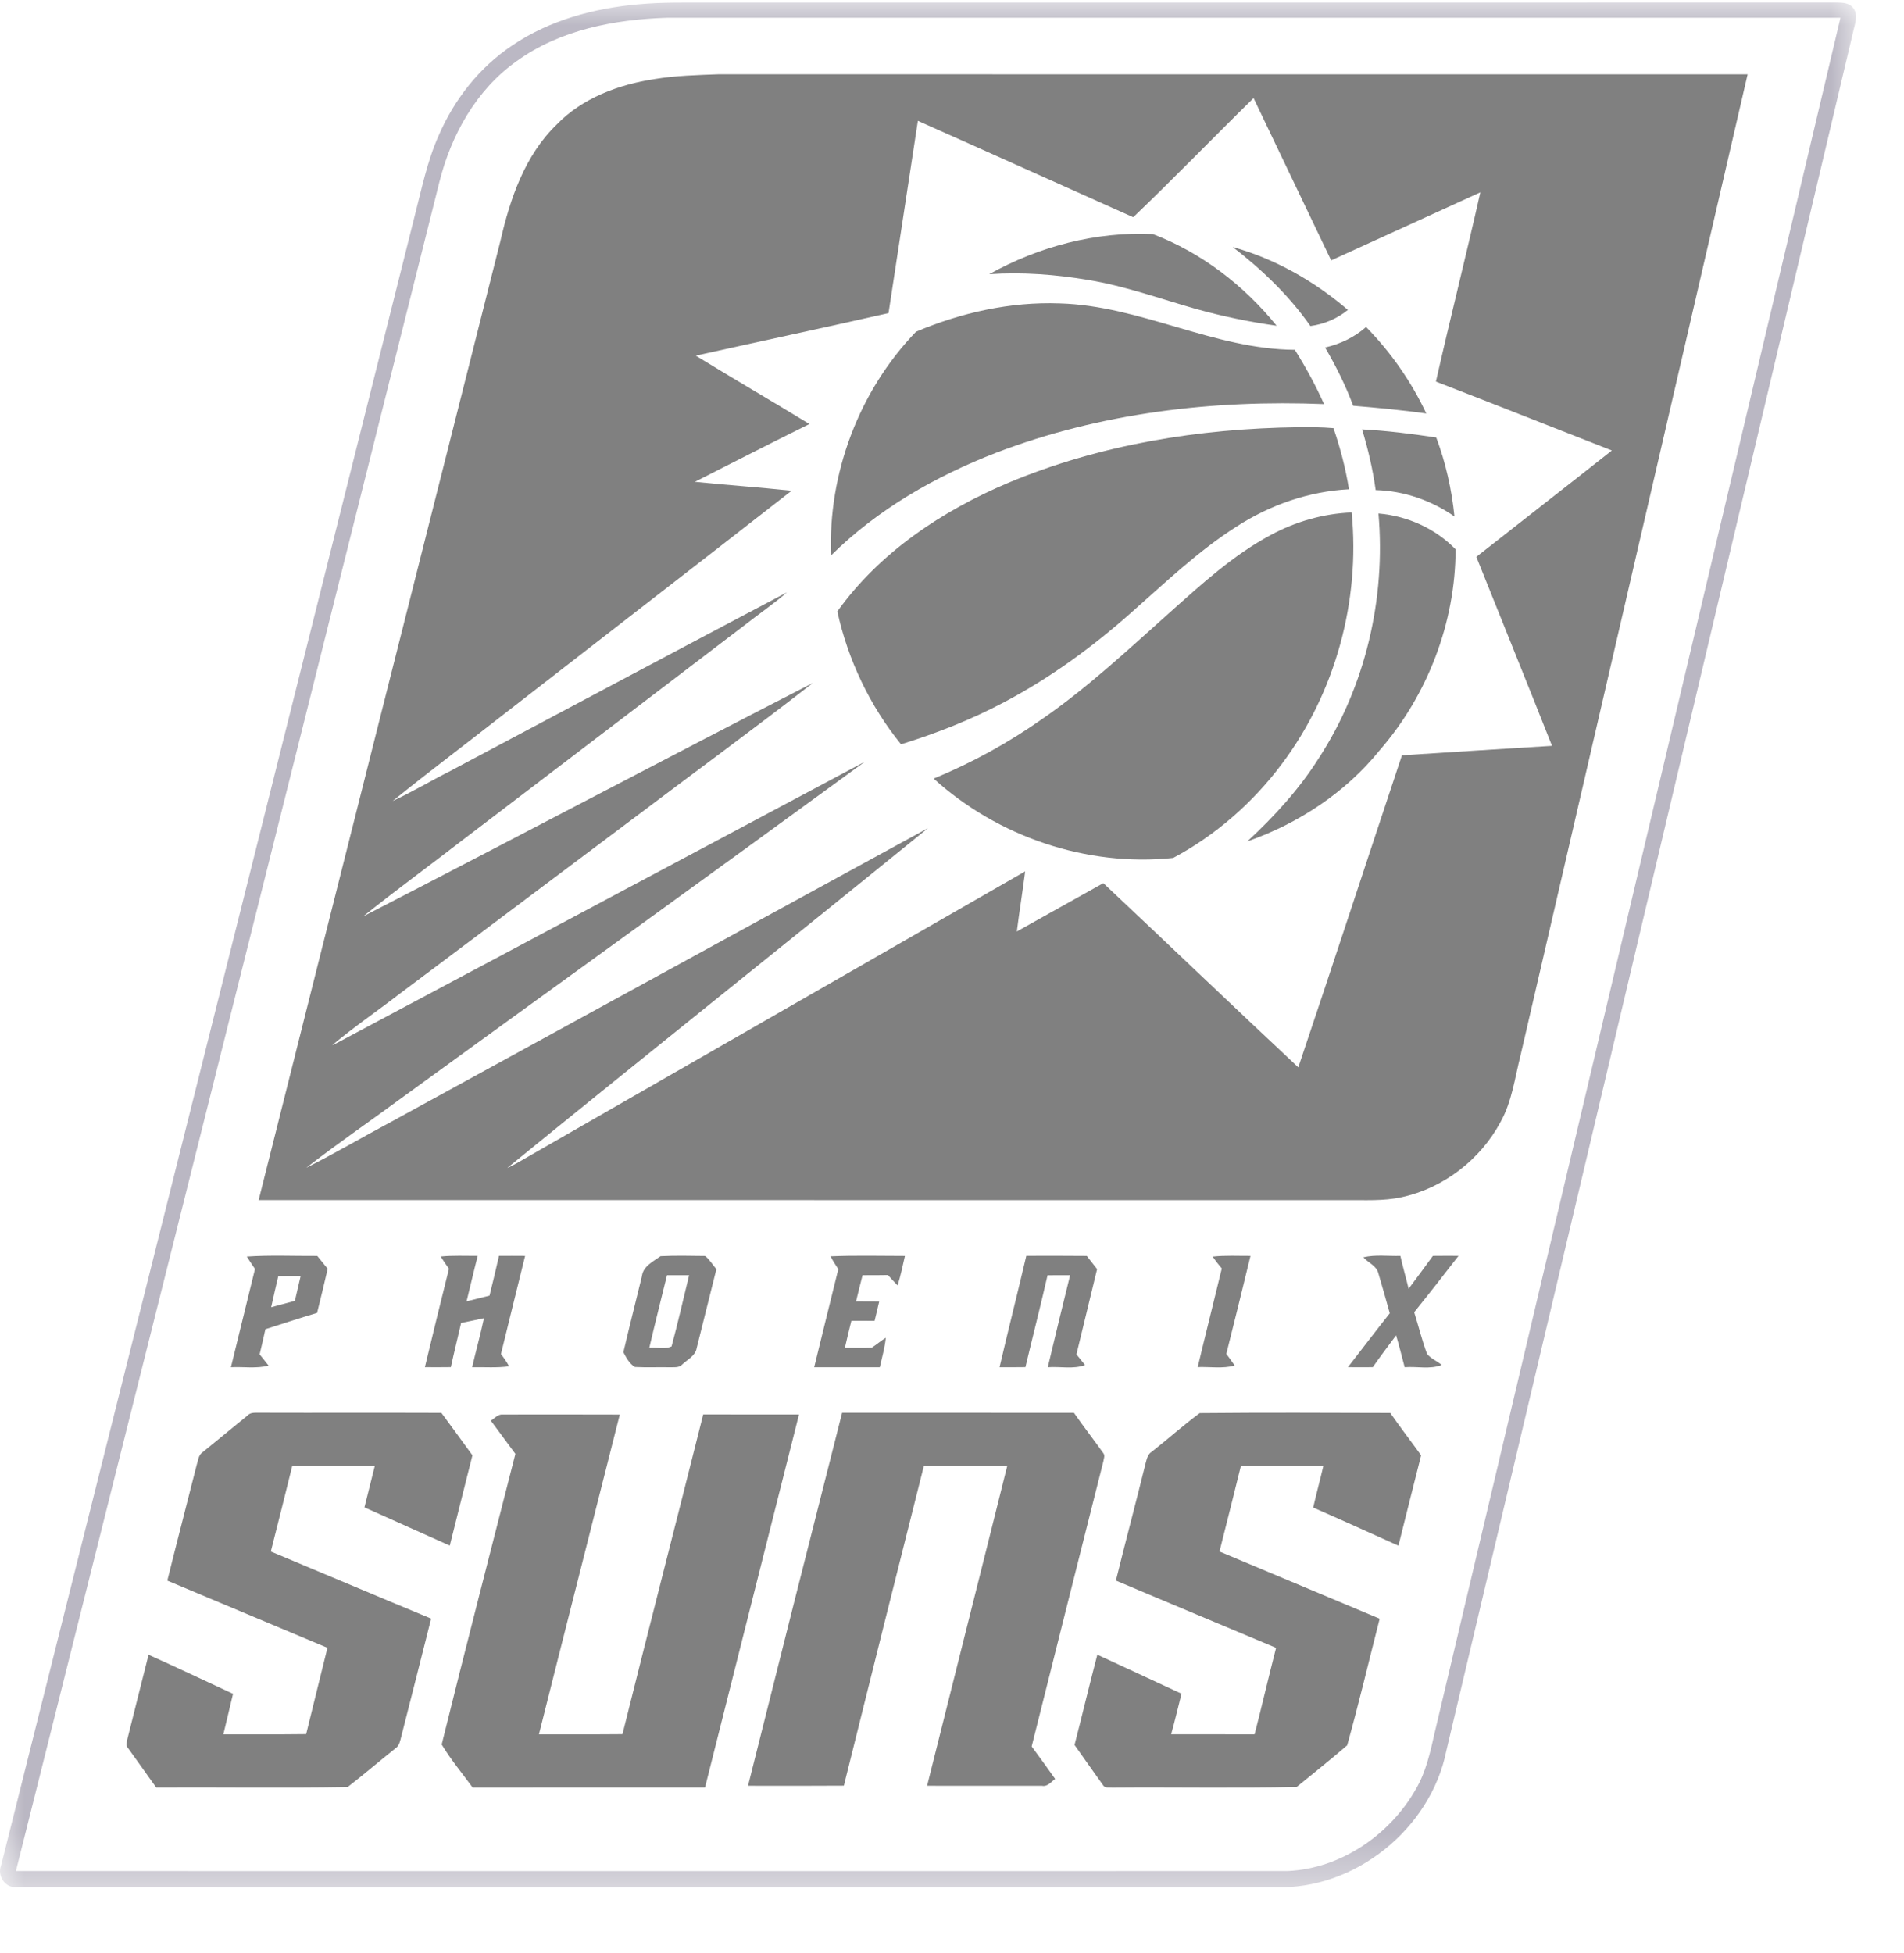 <svg xmlns="http://www.w3.org/2000/svg" xmlns:xlink="http://www.w3.org/1999/xlink" width="39" height="40" viewBox="0 0 39 40">
  <defs>
    <polygon id="phoenix-suns-a" points="0 .03 38.017 .03 38.017 38.63 0 38.63"/>
  </defs>
  <g fill="none" fill-rule="evenodd">
    <g transform="translate(0 .022)">
      <mask id="phoenix-suns-b" fill="#fff">
        <use xlink:href="#phoenix-suns-a"/>
      </mask>
      <path fill="#BAB7C3" d="M10.573,1.238 C9.756,1.82 9.241,2.743 9.001,3.702 C6.109,15.234 3.217,26.765 0.326,38.297 C9.01,38.299 17.694,38.298 26.377,38.297 C27.464,38.248 28.469,37.557 29,36.622 C29.209,36.268 29.296,35.864 29.386,35.467 C32.157,23.759 34.924,12.05 37.699,0.342 C29.689,0.342 21.68,0.343 13.67,0.342 C12.589,0.375 11.464,0.589 10.573,1.238 M13.072,0.067 C13.564,0.02 14.058,0.033 14.552,0.031 C22.244,0.031 29.937,0.032 37.63,0.03 C37.74,0.032 37.868,0.037 37.947,0.127 C38.033,0.216 38.025,0.349 37.999,0.461 C35.207,12.254 32.414,24.048 29.624,35.841 C29.303,37.434 27.745,38.692 26.115,38.627 C17.523,38.624 8.932,38.629 0.34,38.625 C0.103,38.65 -0.062,38.392 0.023,38.18 C2.847,26.919 5.67,15.658 8.495,4.397 C8.637,3.846 8.75,3.282 8.983,2.76 C9.302,2.017 9.822,1.354 10.498,0.905 C11.257,0.392 12.167,0.147 13.072,0.067" mask="url(#phoenix-suns-b)"/>
    </g>
    <path fill="gray" d="M23.212,4.449 C21.741,3.792 20.273,3.129 18.801,2.475 C18.6,3.788 18.4,5.1 18.2,6.412 C16.886,6.711 15.567,6.991 14.251,7.284 C15.023,7.757 15.806,8.212 16.579,8.684 C15.793,9.072 15.014,9.472 14.233,9.868 C14.893,9.936 15.554,9.98 16.214,10.051 C14.221,11.606 12.22,13.151 10.224,14.702 C9.499,15.271 8.76,15.824 8.044,16.404 C8.437,16.224 8.809,15.999 9.196,15.805 C11.504,14.58 13.81,13.349 16.121,12.131 C15.837,12.374 15.528,12.587 15.233,12.818 C13.312,14.283 11.389,15.747 9.466,17.212 C8.792,17.733 8.103,18.235 7.439,18.768 C10.516,17.186 13.574,15.565 16.652,13.986 C15.486,14.894 14.292,15.767 13.113,16.657 C11.464,17.895 9.814,19.132 8.165,20.369 C7.713,20.718 7.24,21.04 6.803,21.407 C6.912,21.359 7.015,21.301 7.12,21.244 C10.652,19.364 14.182,17.481 17.714,15.601 C14.575,17.894 11.42,20.166 8.275,22.451 C7.61,22.942 6.926,23.41 6.272,23.917 C6.864,23.621 7.434,23.283 8.019,22.972 C11.682,20.968 15.343,18.96 19.009,16.96 C16.142,19.288 13.253,21.589 10.391,23.92 C10.456,23.891 10.521,23.859 10.583,23.824 C14.055,21.832 17.526,19.838 20.999,17.846 C20.946,18.257 20.88,18.666 20.828,19.077 C21.419,18.748 22.008,18.415 22.6,18.087 C23.934,19.341 25.256,20.609 26.593,21.86 C27.31,19.733 28.006,17.599 28.716,15.469 C29.741,15.402 30.766,15.338 31.79,15.275 C31.28,13.982 30.755,12.695 30.24,11.405 C31.164,10.677 32.094,9.956 33.016,9.226 C31.815,8.756 30.615,8.281 29.412,7.815 C29.705,6.52 30.031,5.233 30.322,3.939 C29.303,4.403 28.285,4.869 27.266,5.333 C26.738,4.224 26.204,3.118 25.677,2.009 C24.851,2.818 24.048,3.65 23.212,4.449 M13.412,1.619 C13.84,1.549 14.274,1.538 14.706,1.522 C21.736,1.523 28.767,1.521 35.797,1.523 C34.247,8.224 32.694,14.924 31.143,21.625 C31.027,22.08 30.97,22.56 30.737,22.976 C30.326,23.748 29.568,24.334 28.711,24.519 C28.335,24.602 27.948,24.575 27.566,24.579 C20.144,24.578 12.721,24.58 5.298,24.578 C6.942,18.029 8.597,11.483 10.25,4.936 C10.447,4.074 10.749,3.184 11.4,2.554 C11.928,2.006 12.674,1.731 13.412,1.619"/>
    <path fill="gray" d="M20.262 5.616C21.277 5.048 22.449 4.74 23.614 4.794 24.607 5.173 25.482 5.846 26.149 6.671 25.597 6.594 25.049 6.48 24.511 6.331 23.774 6.123 23.05 5.858 22.292 5.734 21.623 5.621 20.94 5.57 20.262 5.616M25.25 5.059C26.12 5.302 26.924 5.76 27.609 6.347 27.389 6.526 27.123 6.64 26.841 6.677 26.404 6.053 25.85 5.523 25.25 5.059M18.763 6.794C19.69 6.402 20.696 6.177 21.706 6.214 23.361 6.259 24.862 7.154 26.522 7.164 26.746 7.521 26.949 7.891 27.12 8.276 24.848 8.184 22.535 8.456 20.402 9.273 19.16 9.755 17.974 10.433 17.023 11.375 16.956 9.7 17.598 8 18.763 6.794M27.142 7.117C27.451 7.047 27.743 6.908 27.981 6.697 28.488 7.212 28.907 7.814 29.215 8.468 28.717 8.399 28.218 8.352 27.717 8.31 27.563 7.895 27.365 7.499 27.142 7.117"/>
    <path fill="gray" d="M20.654 9.888C22.524 9.103 24.562 8.777 26.582 8.75 26.826 8.747 27.071 8.748 27.314 8.769 27.454 9.177 27.563 9.595 27.631 10.021 26.813 10.063 26.019 10.339 25.333 10.782 24.541 11.284 23.864 11.937 23.163 12.554 22.373 13.254 21.514 13.881 20.58 14.375 19.904 14.735 19.187 15.017 18.456 15.244 17.816 14.455 17.369 13.515 17.151 12.523 18.017 11.312 19.298 10.462 20.654 9.888M27.899 8.794C28.408 8.821 28.914 8.884 29.419 8.961 29.614 9.481 29.735 10.026 29.792 10.578 29.319 10.248 28.755 10.052 28.178 10.038 28.119 9.616 28.024 9.201 27.899 8.794"/>
    <path fill="gray" d="M26.027,10.958 C26.537,10.683 27.106,10.519 27.686,10.496 C27.864,12.309 27.352,14.188 26.256,15.646 C25.664,16.438 24.902,17.106 24.03,17.571 C22.261,17.757 20.439,17.139 19.124,15.946 C19.919,15.619 20.674,15.202 21.375,14.706 C22.304,14.061 23.13,13.285 23.972,12.534 C24.616,11.96 25.262,11.368 26.027,10.958"/>
    <path fill="gray" d="M28.235 10.517C28.827 10.567 29.4 10.823 29.815 11.251 29.812 12.751 29.242 14.238 28.258 15.368 27.56 16.232 26.594 16.867 25.549 17.232 26.101 16.722 26.612 16.163 27.015 15.525 27.97 14.055 28.387 12.258 28.235 10.517M5.7 26.136C5.651 26.348 5.599 26.56 5.554 26.773 5.716 26.731 5.877 26.683 6.04 26.642 6.079 26.473 6.119 26.304 6.158 26.135 6.005 26.133 5.853 26.134 5.7 26.136M5.055 25.735C5.535 25.702 6.018 25.725 6.499 25.722 6.569 25.81 6.64 25.897 6.712 25.985 6.643 26.287 6.569 26.588 6.495 26.889 6.14 26.994 5.789 27.111 5.436 27.223 5.4 27.395 5.358 27.567 5.318 27.738 5.379 27.814 5.442 27.89 5.501 27.968 5.249 28.033 4.986 27.988 4.73 28.001 4.893 27.33 5.059 26.66 5.223 25.989 5.166 25.905 5.108 25.821 5.055 25.735M9.027 25.734C9.279 25.708 9.533 25.723 9.785 25.72 9.705 26.029 9.634 26.341 9.557 26.652 9.714 26.614 9.87 26.575 10.027 26.535 10.094 26.264 10.16 25.992 10.221 25.72 10.4 25.72 10.578 25.719 10.756 25.721 10.589 26.391 10.427 27.061 10.261 27.732 10.322 27.81 10.381 27.893 10.427 27.982 10.176 28.017 9.923 27.996 9.671 28.001 9.748 27.666 9.842 27.334 9.913 26.997 9.757 27.03 9.601 27.065 9.445 27.095 9.377 27.396 9.3 27.697 9.235 27.999 9.057 28.002 8.88 28.001 8.703 28 8.863 27.327 9.03 26.656 9.196 25.985 9.138 25.903 9.079 25.82 9.027 25.734M13.3 27.602C13.45 27.588 13.62 27.64 13.756 27.575 13.886 27.092 13.996 26.603 14.115 26.117 13.964 26.116 13.813 26.117 13.662 26.117 13.54 26.612 13.416 27.106 13.3 27.602M13.531 25.727C13.834 25.712 14.138 25.719 14.442 25.723 14.536 25.795 14.596 25.904 14.674 25.993 14.539 26.532 14.404 27.07 14.27 27.61 14.244 27.769 14.082 27.842 13.975 27.944 13.912 28.016 13.811 27.998 13.726 28.002 13.485 27.997 13.245 28.009 13.005 27.996 12.896 27.933 12.826 27.805 12.769 27.694 12.89 27.175 13.022 26.658 13.148 26.14 13.171 25.932 13.381 25.836 13.531 25.727M17.012 25.73C17.52 25.708 18.028 25.722 18.536 25.722 18.49 25.924 18.448 26.128 18.386 26.326 18.317 26.258 18.253 26.186 18.188 26.114 18.015 26.118 17.842 26.117 17.668 26.117 17.622 26.295 17.577 26.473 17.535 26.652 17.693 26.652 17.851 26.653 18.009 26.654 17.979 26.787 17.946 26.919 17.914 27.052 17.755 27.049 17.597 27.051 17.439 27.05 17.391 27.234 17.349 27.419 17.306 27.604 17.491 27.6 17.677 27.613 17.861 27.598 17.959 27.535 18.045 27.458 18.144 27.398 18.124 27.603 18.066 27.801 18.021 28.001L16.677 28.001C16.842 27.332 17.004 26.662 17.171 25.993 17.114 25.907 17.059 25.821 17.012 25.73M21.022 25.72C21.435 25.72 21.848 25.717 22.261 25.722 22.331 25.812 22.401 25.902 22.472 25.992 22.33 26.574 22.189 27.155 22.049 27.738 22.108 27.81 22.168 27.883 22.226 27.957 21.982 28.046 21.715 27.982 21.462 28.001 21.611 27.373 21.764 26.745 21.919 26.118 21.765 26.116 21.611 26.117 21.457 26.119 21.314 26.748 21.153 27.372 21.004 27.999 20.828 28.002 20.65 28.001 20.474 28.001 20.651 27.239 20.844 26.481 21.022 25.72M24.84 25.736C25.097 25.707 25.355 25.723 25.614 25.721 25.451 26.391 25.288 27.06 25.119 27.728 25.177 27.806 25.235 27.885 25.291 27.967 25.044 28.034 24.784 27.989 24.533 27.998 24.694 27.324 24.864 26.653 25.026 25.979 24.96 25.901 24.896 25.82 24.84 25.736M27.925 25.75C28.173 25.691 28.431 25.729 28.684 25.721 28.734 25.947 28.799 26.169 28.853 26.394 29.02 26.171 29.187 25.947 29.35 25.721 29.525 25.719 29.7 25.719 29.875 25.72 29.576 26.107 29.274 26.494 28.967 26.875 29.057 27.16 29.126 27.451 29.231 27.73 29.31 27.826 29.436 27.874 29.53 27.955 29.291 28.05 29.023 27.98 28.772 28.001 28.714 27.783 28.66 27.564 28.597 27.348 28.436 27.564 28.273 27.779 28.119 28 27.948 28.002 27.779 28.002 27.61 28 27.896 27.632 28.178 27.261 28.467 26.896 28.389 26.623 28.315 26.349 28.233 26.077 28.194 25.921 28.023 25.861 27.925 25.75M5.069 28.991C5.133 28.919 5.232 28.936 5.318 28.933 6.559 28.937 7.8 28.931 9.041 28.936 9.252 29.226 9.468 29.513 9.677 29.805 9.52 30.421 9.369 31.038 9.213 31.655 8.629 31.395 8.048 31.131 7.465 30.872 7.535 30.589 7.606 30.306 7.677 30.023L5.986 30.023C5.842 30.608 5.696 31.192 5.547 31.776 6.642 32.233 7.735 32.696 8.831 33.15 8.631 33.952 8.425 34.753 8.222 35.554 8.197 35.643 8.186 35.75 8.101 35.806 7.772 36.068 7.453 36.342 7.121 36.599 5.814 36.622 4.506 36.601 3.199 36.608 3.006 36.333 2.806 36.061 2.612 35.787 2.568 35.736 2.604 35.666 2.611 35.61 2.756 35.037 2.897 34.463 3.043 33.89 3.622 34.151 4.197 34.422 4.773 34.69 4.705 34.966 4.644 35.244 4.575 35.52 5.14 35.518 5.706 35.524 6.271 35.516 6.417 34.927 6.56 34.337 6.707 33.748 5.614 33.289 4.52 32.832 3.427 32.372 3.621 31.587 3.827 30.805 4.024 30.021 4.057 29.923 4.059 29.8 4.153 29.74 4.459 29.491 4.763 29.241 5.069 28.991M17.249 28.934C18.832 28.935 20.415 28.933 21.998 28.935 22.191 29.214 22.401 29.481 22.597 29.758 22.641 29.808 22.608 29.874 22.6 29.931 22.109 31.876 21.619 33.822 21.132 35.768 21.293 35.988 21.455 36.209 21.613 36.433 21.531 36.492 21.46 36.595 21.346 36.574 20.56 36.573 19.775 36.576 18.99 36.573 19.535 34.389 20.088 32.208 20.631 30.024 20.061 30.023 19.492 30.022 18.923 30.025 18.372 32.206 17.828 34.388 17.285 36.571 16.63 36.576 15.976 36.574 15.322 36.573 15.96 34.026 16.602 31.479 17.249 28.934M24.574 28.941C25.875 28.928 27.177 28.934 28.477 28.938 28.681 29.232 28.9 29.515 29.109 29.806 28.951 30.422 28.8 31.04 28.644 31.657 28.063 31.396 27.482 31.13 26.898 30.876 26.963 30.591 27.041 30.308 27.106 30.023 26.543 30.024 25.98 30.022 25.417 30.025 25.273 30.609 25.127 31.193 24.979 31.776 26.072 32.235 27.166 32.694 28.26 33.152 28.039 34.016 27.834 34.887 27.594 35.745 27.257 36.037 26.905 36.314 26.56 36.597 25.306 36.625 24.047 36.599 22.791 36.61 22.723 36.602 22.63 36.63 22.59 36.555 22.397 36.282 22.201 36.011 22.01 35.737 22.169 35.122 22.315 34.503 22.477 33.889 23.052 34.153 23.626 34.422 24.201 34.688 24.13 34.965 24.066 35.244 23.989 35.519 24.558 35.52 25.128 35.519 25.698 35.52 25.85 34.931 25.986 34.338 26.138 33.749 25.045 33.288 23.95 32.834 22.857 32.371 23.055 31.568 23.269 30.769 23.466 29.967 23.49 29.882 23.508 29.784 23.59 29.734 23.922 29.474 24.236 29.191 24.574 28.941M10.054 29.096C10.132 29.047 10.199 28.96 10.3 28.97 11.098 28.969 11.897 28.968 12.695 28.971 12.145 31.154 11.587 33.336 11.039 35.52 11.609 35.518 12.179 35.523 12.75 35.517 13.294 33.332 13.857 31.152 14.404 28.968 15.058 28.97 15.712 28.969 16.366 28.969 15.726 31.516 15.08 34.062 14.441 36.608 12.854 36.609 11.267 36.607 9.681 36.609 9.468 36.317 9.233 36.037 9.047 35.728 9.538 33.742 10.052 31.76 10.557 29.776 10.388 29.55 10.223 29.322 10.054 29.096"/>
  </g>
</svg>
